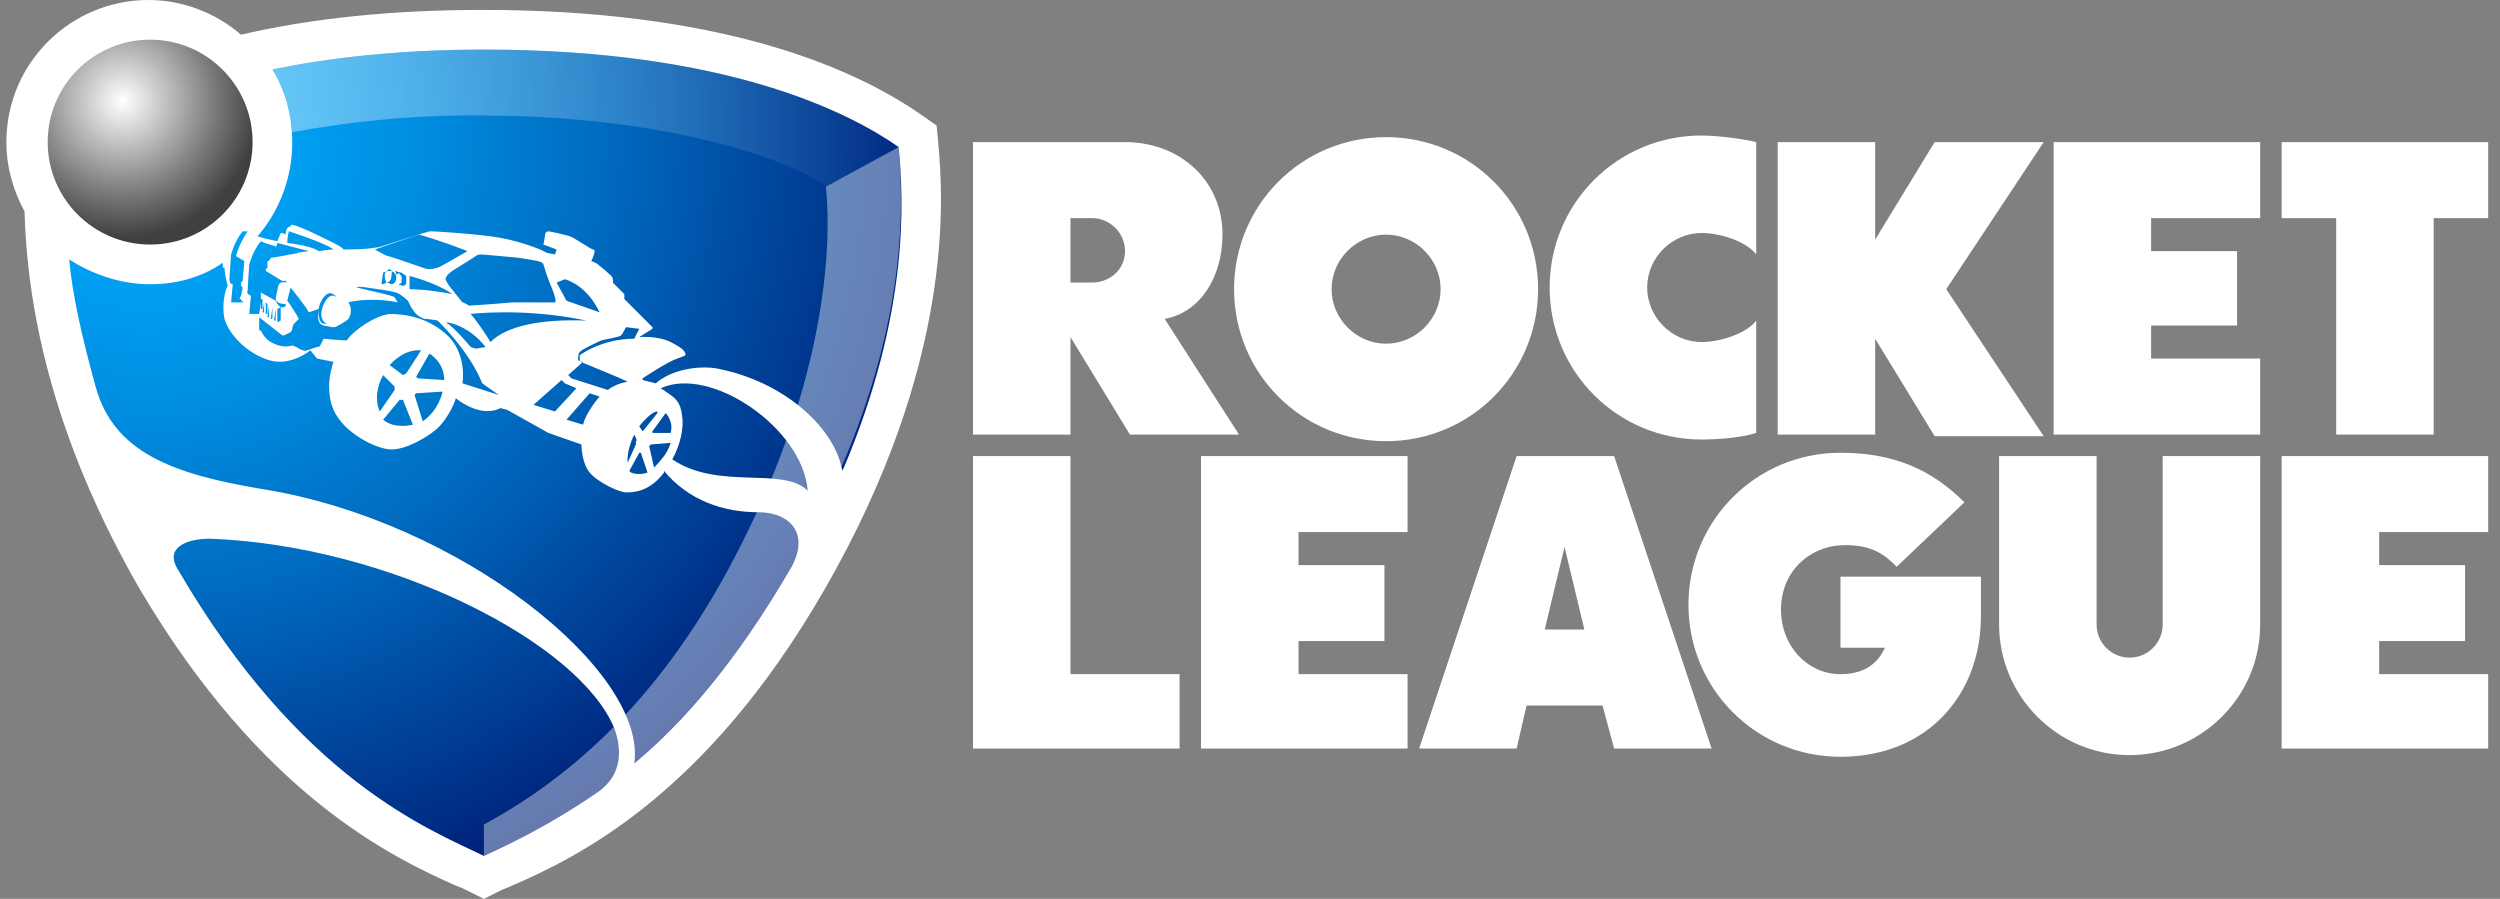<svg width="89" height="32" viewBox="0 0 89 32" fill="none" xmlns="http://www.w3.org/2000/svg">
<rect x="0" y="0" width="89" height="32" fill="#808080" stroke="none"/>
<g clip-path="url(#clip0_295_5711)">
<path d="M15.874 11.471C15.874 11.471 16.639 11.529 17.286 12.353L16.933 12.412L16.756 12.353C16.756 12.353 16.227 11.706 15.874 11.471ZM14.698 15.118L14.345 14.235H14.227L13.639 14.941C14.051 15.294 14.698 15.118 14.698 15.118ZM20.11 9.941L19.815 10.059L20.168 10.706L21.345 11.118C20.874 10.118 20.11 9.941 20.11 9.941ZM16.756 11.177C17.11 11.588 17.462 12.177 17.462 12.177C18.051 11.588 19.286 11.353 20.874 11.412C18.639 10.941 16.756 11.177 16.756 11.177ZM14.58 10.294C14.58 10.294 15.227 10.294 16.11 10.471C15.521 10.059 14.58 9.824 14.58 9.824V10.294ZM19.992 13.529L18.992 14.412L19.756 14.647L20.521 13.823L20.11 13.647L19.992 13.529ZM13.345 8.882C13.345 8.882 13.757 9.118 13.815 9.118C13.874 9.118 14.698 9.412 15.051 9.529C15.345 9.647 15.521 9.529 15.58 9.529C15.639 9.529 16.639 8.941 16.639 8.941C15.757 8.588 14.933 8.353 14.933 8.353C14.874 8.353 13.345 8.882 13.345 8.882ZM19.345 9.412C19.286 9.294 19.168 9.294 18.462 9.176C17.815 9.118 17.227 9.059 17.11 9.059C16.992 9.059 16.933 9.118 16.933 9.118C16.933 9.118 16.58 9.353 16.286 9.529C15.992 9.706 15.933 9.765 15.874 9.882C15.815 9.941 15.992 10.177 15.992 10.177L16.462 10.765C16.521 10.765 16.698 10.882 16.698 10.882C16.698 10.882 17.639 10.823 18.227 10.765H19.756C19.815 10.765 19.756 10.529 19.639 10.235C19.521 10 19.345 9.412 19.345 9.412ZM13.757 10.059C13.757 10.059 13.815 10.059 13.933 10.118C14.051 10.118 14.11 10 14.11 9.882C14.11 9.706 13.933 9.647 13.933 9.647H13.815L13.639 9.706L13.58 10.118H13.639L13.757 10.059C13.698 9.941 13.698 9.882 13.698 9.765C13.698 9.706 13.815 9.588 13.874 9.588C13.874 9.588 13.992 9.588 13.933 9.824C13.933 10.059 13.757 10.059 13.757 10.059ZM23.698 14.706L23.227 15.353V15.412H23.874C23.992 15 23.698 14.706 23.698 14.706ZM11.933 11.647H11.815L11.521 11.588C11.227 11.529 11.345 11 11.345 11L10.992 11.118C10.874 10.882 10.345 10.235 10.345 10.235L10.227 10.706C10.286 10.765 10.58 11.235 10.639 11.353L10.462 11.529C10.462 11.529 10.404 11.647 10.404 11.706C10.404 11.765 10.345 11.823 10.345 11.823L10.11 11.941H10.051L9.227 11.294V11.765H9.286C9.345 11.882 9.462 12.118 9.757 12.235C9.992 12.353 10.286 12.353 10.404 12.294C10.521 12.353 10.58 12.353 10.639 12.412C10.874 12.529 10.933 12.471 10.933 12.471L11.286 12.353H11.345L11.404 12.294L11.521 12.059C11.521 12.059 12.11 12.118 12.345 12.118C12.58 11.765 13.345 11.235 13.874 11.177C14.404 11.177 15.286 11.294 15.992 12C16.639 12.706 16.462 13.647 16.462 13.647L17.756 14.059L17.168 13.647C16.698 12.471 15.58 11.412 15.58 11.412C15.58 11.412 15.286 11.353 15.11 11.353C14.933 11.294 14.815 11.177 14.815 11.177C14.815 11.177 14.757 11.118 14.639 10.941L14.521 10.706C14.521 10.706 14.404 10.588 14.227 10.471C14.051 10.353 13.404 10.294 13.051 10.235C12.698 10.177 12.698 10.235 12.698 10.235C13.698 10.471 13.992 10.529 14.051 10.588C14.051 10.588 14.11 10.706 14.168 10.765C13.345 10.588 12.58 10.706 12.404 10.765C12.521 10.941 12.521 11.177 12.404 11.353C12.286 11.471 11.933 11.647 11.933 11.647ZM23.11 15.882L23.286 16.647C23.286 16.647 23.462 16.471 23.639 16.235C23.815 16 23.874 15.765 23.874 15.765L23.168 15.823L23.11 15.882ZM8.933 10.529L8.874 11.177H9.227L9.286 10.765V11H9.345V10.647H9.286V10.412L9.815 10.706L9.874 10.823L9.992 10.941H10.11L10.168 10.882V10.823C9.815 10.823 9.815 10.647 9.815 10.647C9.815 10.647 9.874 10.235 9.933 10.118C9.992 10 10.227 10.059 10.227 10.059L10.168 10H10.051C9.933 9.941 9.58 9.706 9.462 9.647V9.588L9.521 9.529V9.294H9.58C9.58 9.235 9.639 9.235 9.639 9.176C9.757 9.176 10.639 9 10.639 9L9.815 8.824V8.765C9.58 8.706 9.404 8.647 9.286 8.588C8.992 8.941 8.874 9.412 8.874 9.412C8.874 9.412 8.815 10.235 8.815 10.353C8.757 10.471 8.933 10.529 8.933 10.529ZM22.756 15.177L22.874 15.353L22.933 15.294L23.404 14.706V14.647C23.168 14.647 22.756 15.177 22.756 15.177ZM21.345 14.118L20.992 14L20.168 14.941L20.756 15.118C20.874 14.647 21.345 14.118 21.345 14.118ZM22.58 15.471C22.286 16.059 22.345 16.471 22.345 16.471L22.639 15.823V15.706C22.698 15.706 22.639 15.588 22.58 15.471ZM22.286 11.647C22.286 11.647 22.168 11.882 22.11 11.941C22.051 12 21.639 12.059 21.404 12.118C21.168 12.235 20.756 12.412 20.639 12.529C20.58 12.588 20.58 12.765 20.58 12.823C20.58 12.823 20.698 12.882 20.756 12.882L20.227 13.353L20.345 13.471L21.639 13.882C21.933 13.647 22.345 13.588 22.345 13.588C22.11 13.471 21.11 13.059 20.815 12.941C20.815 12.941 20.639 12.882 20.639 12.823V12.647C20.639 12.647 21.404 12.059 22.58 12.059L22.756 11.706L22.286 11.647ZM23.051 16.823L22.815 16.118H22.756L22.404 16.765L22.462 16.823C22.756 16.941 23.051 16.823 23.051 16.823ZM14.168 10.118L14.345 10.177C14.345 10.177 14.462 10.177 14.462 10.059V9.824L14.286 9.706L14.051 9.647C14.11 9.706 14.11 9.765 14.11 9.765H14.168C14.168 9.706 14.227 9.706 14.227 9.765C14.227 9.765 14.345 9.824 14.286 10C14.345 10.059 14.227 10.118 14.168 10.118ZM13.639 13.353C13.227 14.118 13.521 14.647 13.521 14.647L14.051 13.882V13.765L13.639 13.353ZM9.815 8.824L10.521 9C10.58 9 10.992 8.941 10.992 8.941L9.874 8.647L9.815 8.824ZM10.227 8.647C11.168 8.765 11.345 8.941 11.345 8.941C11.345 8.941 11.698 8.882 11.874 8.882C11.58 8.647 10.286 8.235 10.286 8.235C10.286 8.235 10.227 8.412 10.227 8.647ZM11.639 10.471C11.462 10.588 11.286 10.941 11.345 11.235C11.404 11.529 11.462 11.529 11.639 11.529C11.345 11.412 11.404 10.941 11.639 10.647C11.815 10.412 11.992 10.588 11.992 10.588C11.992 10.588 11.815 10.353 11.639 10.471ZM7.462 19.177C6.698 19.177 5.815 19.471 6.345 20.294C10.698 27.765 15.286 29.529 17.227 30.471C18.11 30.059 19.521 29.412 21.227 28.235C22.227 27.588 22.11 26.588 21.874 25.941C20.639 22.882 13.874 19.412 7.462 19.177ZM31.992 5.235C30.227 4 25.874 1.765 17.227 1.765C14.227 1.765 11.698 2.059 9.698 2.471C10.168 3.235 10.404 4.118 10.404 5.059C10.404 6.353 9.933 7.529 9.168 8.412C9.345 8.471 9.58 8.529 9.874 8.588L9.992 8.294C9.992 8.294 10.11 8.294 10.168 8.353C10.168 8.059 10.345 8.059 10.345 8.059C10.345 8.059 10.345 8 10.404 8C10.698 8.059 11.521 8.471 11.874 8.647C12.227 8.824 12.227 8.882 12.227 8.882C12.227 8.882 13.051 8.882 13.286 8.824C13.521 8.824 13.933 8.647 14.521 8.471C15.11 8.294 15.227 8.235 15.345 8.235C15.462 8.235 16.521 8.294 17.462 8.412C18.404 8.529 19.286 8.882 19.462 9L19.756 9.059L19.815 8.882L19.345 8.706C19.345 8.706 19.404 8.412 19.404 8.353C19.404 8.294 19.462 8.235 19.521 8.235C19.58 8.235 20.11 8.353 20.286 8.412C20.462 8.471 21.051 8.882 21.11 8.882C21.168 8.882 21.168 8.941 21.168 8.941C21.168 9.059 21.051 9.294 21.051 9.294C21.051 9.294 21.227 9.353 21.286 9.412C21.345 9.471 21.521 9.588 21.698 9.765C21.874 9.882 21.815 10.059 21.815 10.059L22.227 10.471V10.647L23.227 11.647V11.706L22.756 12C22.756 12 23.404 11.941 23.874 12.177C24.345 12.412 24.404 12.529 24.404 12.647C24.286 12.706 24.11 12.765 24.11 12.765C23.756 12.882 22.874 13.471 22.874 13.471V13.529L23.345 13.647C23.874 13.177 24.815 13 25.521 13.118C27.933 13.588 29.58 15.177 29.933 16.529C29.933 16.588 29.992 16.706 29.992 16.765C32.404 11.118 32.168 7.059 31.992 5.235ZM23.521 13.823C23.58 13.882 23.639 13.882 23.698 13.941C24.051 14.177 24.227 14.294 24.286 14.823C24.345 15.235 24.227 15.823 23.933 16.353C25.58 17.471 27.874 16.588 28.756 17.471C28.58 15.235 25.286 13 23.521 13.823ZM9.992 10.941L9.874 11V11.471L9.992 11.412V10.941ZM26.992 18.235C25.756 18.235 24.521 17.823 23.639 16.765V16.823C23.11 17.529 22.521 17.529 22.286 17.529C22.051 17.529 21.286 17.177 20.992 16.823C20.698 16.471 20.698 15.823 20.698 15.823L19.521 15.412L18.051 14.588L17.815 14.529C17.345 14.765 16.756 14.588 16.227 14.177C16.168 14.412 15.874 15 15.521 15.294C15.168 15.588 14.462 16 13.933 16C13.404 16 12.227 15.412 11.874 14.588C11.521 13.765 11.874 12.882 11.874 12.882L11.286 12.765L11.051 12.471C11.051 12.471 10.345 13.059 9.58 12.823C8.815 12.588 8.168 11.941 7.992 11.353C7.874 10.765 8.051 10.235 8.109 10.177C7.992 9.765 7.992 9.529 7.992 9.529H7.933V9.353C7.168 9.882 6.286 10.118 5.345 10.118C4.286 10.118 3.286 9.765 2.462 9.235C2.58 10.529 2.933 12.059 3.404 13.765C4.051 16.118 6.168 16.882 9.345 17.412C16.345 18.529 23.051 23.882 22.58 27.177C24.345 25.706 26.227 23.529 28.11 20.294C28.874 19.059 28.168 18.235 26.992 18.235ZM8.286 10.118L8.227 10.765H8.639V10.706H8.58V10.647H8.521L8.58 10.529L8.639 10.235L8.58 10.177V10.059L8.639 10L8.698 9.294L8.404 9.118C8.521 8.647 8.815 8.235 8.815 8.235H8.639C8.345 8.588 8.227 9.059 8.227 9.059C8.227 9.059 8.168 9.824 8.168 9.941C8.168 10.118 8.286 10.118 8.286 10.118ZM14.757 14.059L15.051 15C15.639 14.588 15.757 13.941 15.757 13.941L14.815 14L14.757 14.059ZM15.286 12.588L14.815 13.412L14.874 13.471L15.815 13.529C15.815 12.882 15.286 12.588 15.286 12.588ZM9.404 10.765L9.345 11.118H9.404V10.765ZM13.874 13L14.345 13.353L14.462 13.294L14.992 12.471C14.345 12.412 13.874 13 13.874 13ZM9.521 10.823L9.462 10.765V11.177H9.521V10.823ZM9.698 10.941L9.639 11.353H9.698V10.941ZM9.815 11L9.757 11.412H9.815V11ZM9.58 10.882L9.521 11.294H9.58V10.882Z" fill="white"/>
<path d="M33.404 5.118L33.345 4.471L32.757 4.059C30.286 2.353 25.58 0.353 17.168 0.353C13.992 0.353 11.109 0.647 8.58 1.235C7.698 0.471 6.521 0 5.286 0C2.521 0 0.227 2.235 0.227 5.059C0.227 5.941 0.462 6.765 0.874 7.529C0.992 11.882 2.345 16.412 4.992 21C9.345 28.353 13.992 30.529 16.227 31.529C16.404 31.588 16.521 31.647 16.639 31.706L17.227 32L17.815 31.706C17.933 31.647 18.109 31.588 18.227 31.529C20.521 30.529 25.109 28.353 29.345 21C33.992 12.941 33.58 7.059 33.404 5.118Z" fill="white"/>
<path d="M15.874 11.471C15.874 11.471 16.639 11.529 17.286 12.353L16.933 12.412L16.756 12.353C16.756 12.353 16.227 11.706 15.874 11.471ZM14.698 15.118L14.345 14.235H14.227L13.639 14.941C14.051 15.294 14.698 15.118 14.698 15.118ZM20.11 9.941L19.815 10.059L20.168 10.706L21.345 11.118C20.874 10.118 20.11 9.941 20.11 9.941ZM16.756 11.177C17.11 11.588 17.462 12.177 17.462 12.177C18.051 11.588 19.286 11.353 20.874 11.412C18.639 10.941 16.756 11.177 16.756 11.177ZM14.58 10.294C14.58 10.294 15.227 10.294 16.11 10.471C15.521 10.059 14.58 9.824 14.58 9.824V10.294ZM19.992 13.529L18.992 14.412L19.756 14.647L20.521 13.823L20.11 13.647L19.992 13.529ZM13.345 8.882C13.345 8.882 13.757 9.118 13.815 9.118C13.874 9.118 14.698 9.412 15.051 9.529C15.345 9.647 15.521 9.529 15.58 9.529C15.639 9.529 16.639 8.941 16.639 8.941C15.757 8.588 14.933 8.353 14.933 8.353C14.874 8.353 13.345 8.882 13.345 8.882ZM19.345 9.412C19.286 9.294 19.168 9.294 18.462 9.176C17.815 9.118 17.227 9.059 17.11 9.059C16.992 9.059 16.933 9.118 16.933 9.118C16.933 9.118 16.58 9.353 16.286 9.529C15.992 9.706 15.933 9.765 15.874 9.882C15.815 9.941 15.992 10.177 15.992 10.177L16.462 10.765C16.521 10.765 16.698 10.882 16.698 10.882C16.698 10.882 17.639 10.823 18.227 10.765H19.756C19.815 10.765 19.756 10.529 19.639 10.235C19.521 10 19.345 9.412 19.345 9.412ZM13.757 10.059C13.757 10.059 13.815 10.059 13.933 10.118C14.051 10.118 14.11 10 14.11 9.882C14.11 9.706 13.933 9.647 13.933 9.647H13.815L13.639 9.706L13.58 10.118H13.639L13.757 10.059C13.698 9.941 13.698 9.882 13.698 9.765C13.698 9.706 13.815 9.588 13.874 9.588C13.874 9.588 13.992 9.588 13.933 9.824C13.933 10.059 13.757 10.059 13.757 10.059ZM23.698 14.706L23.227 15.353V15.412H23.874C23.992 15 23.698 14.706 23.698 14.706ZM11.933 11.647H11.815L11.521 11.588C11.227 11.529 11.345 11 11.345 11L10.992 11.118C10.874 10.882 10.345 10.235 10.345 10.235L10.227 10.706C10.286 10.765 10.58 11.235 10.639 11.353L10.462 11.529C10.462 11.529 10.404 11.647 10.404 11.706C10.404 11.765 10.345 11.823 10.345 11.823L10.11 11.941H10.051L9.227 11.294V11.765H9.286C9.345 11.882 9.462 12.118 9.757 12.235C9.992 12.353 10.286 12.353 10.404 12.294C10.521 12.353 10.58 12.353 10.639 12.412C10.874 12.529 10.933 12.471 10.933 12.471L11.286 12.353H11.345L11.404 12.294L11.521 12.059C11.521 12.059 12.11 12.118 12.345 12.118C12.58 11.765 13.345 11.235 13.874 11.177C14.404 11.177 15.286 11.294 15.992 12C16.639 12.706 16.462 13.647 16.462 13.647L17.756 14.059L17.168 13.647C16.698 12.471 15.58 11.412 15.58 11.412C15.58 11.412 15.286 11.353 15.11 11.353C14.933 11.294 14.815 11.177 14.815 11.177C14.815 11.177 14.757 11.118 14.639 10.941L14.521 10.706C14.521 10.706 14.404 10.588 14.227 10.471C14.051 10.353 13.404 10.294 13.051 10.235C12.698 10.177 12.698 10.235 12.698 10.235C13.698 10.471 13.992 10.529 14.051 10.588C14.051 10.588 14.11 10.706 14.168 10.765C13.345 10.588 12.58 10.706 12.404 10.765C12.521 10.941 12.521 11.177 12.404 11.353C12.286 11.471 11.933 11.647 11.933 11.647ZM23.11 15.882L23.286 16.647C23.286 16.647 23.462 16.471 23.639 16.235C23.815 16 23.874 15.765 23.874 15.765L23.168 15.823L23.11 15.882ZM8.933 10.529L8.874 11.177H9.227L9.286 10.765V11H9.345V10.647H9.286V10.412L9.815 10.706L9.874 10.823L9.992 10.941H10.11L10.168 10.882V10.823C9.815 10.823 9.815 10.647 9.815 10.647C9.815 10.647 9.874 10.235 9.933 10.118C9.992 10 10.227 10.059 10.227 10.059L10.168 10H10.051C9.933 9.941 9.58 9.706 9.462 9.647V9.588L9.521 9.529V9.294H9.58C9.58 9.235 9.639 9.235 9.639 9.176C9.757 9.176 10.639 9 10.639 9L9.815 8.824V8.765C9.58 8.706 9.404 8.647 9.286 8.588C8.992 8.941 8.874 9.412 8.874 9.412C8.874 9.412 8.815 10.235 8.815 10.353C8.757 10.471 8.933 10.529 8.933 10.529ZM22.756 15.177L22.874 15.353L22.933 15.294L23.404 14.706V14.647C23.168 14.647 22.756 15.177 22.756 15.177ZM21.345 14.118L20.992 14L20.168 14.941L20.756 15.118C20.874 14.647 21.345 14.118 21.345 14.118ZM22.58 15.471C22.286 16.059 22.345 16.471 22.345 16.471L22.639 15.823V15.706C22.698 15.706 22.639 15.588 22.58 15.471ZM22.286 11.647C22.286 11.647 22.168 11.882 22.11 11.941C22.051 12 21.639 12.059 21.404 12.118C21.168 12.235 20.756 12.412 20.639 12.529C20.58 12.588 20.58 12.765 20.58 12.823C20.58 12.823 20.698 12.882 20.756 12.882L20.227 13.353L20.345 13.471L21.639 13.882C21.933 13.647 22.345 13.588 22.345 13.588C22.11 13.471 21.11 13.059 20.815 12.941C20.815 12.941 20.639 12.882 20.639 12.823V12.647C20.639 12.647 21.404 12.059 22.58 12.059L22.756 11.706L22.286 11.647ZM23.051 16.823L22.815 16.118H22.756L22.404 16.765L22.462 16.823C22.756 16.941 23.051 16.823 23.051 16.823ZM14.168 10.118L14.345 10.177C14.345 10.177 14.462 10.177 14.462 10.059V9.824L14.286 9.706L14.051 9.647C14.11 9.706 14.11 9.765 14.11 9.765H14.168C14.168 9.706 14.227 9.706 14.227 9.765C14.227 9.765 14.345 9.824 14.286 10C14.345 10.059 14.227 10.118 14.168 10.118ZM13.639 13.353C13.227 14.118 13.521 14.647 13.521 14.647L14.051 13.882V13.765L13.639 13.353ZM9.815 8.824L10.521 9C10.58 9 10.992 8.941 10.992 8.941L9.874 8.647L9.815 8.824ZM10.227 8.647C11.168 8.765 11.345 8.941 11.345 8.941C11.345 8.941 11.698 8.882 11.874 8.882C11.58 8.647 10.286 8.235 10.286 8.235C10.286 8.235 10.227 8.412 10.227 8.647ZM11.639 10.471C11.462 10.588 11.286 10.941 11.345 11.235C11.404 11.529 11.462 11.529 11.639 11.529C11.345 11.412 11.404 10.941 11.639 10.647C11.815 10.412 11.992 10.588 11.992 10.588C11.992 10.588 11.815 10.353 11.639 10.471ZM7.462 19.177C6.698 19.177 5.815 19.471 6.345 20.294C10.698 27.765 15.286 29.529 17.227 30.471C18.11 30.059 19.521 29.412 21.227 28.235C22.227 27.588 22.11 26.588 21.874 25.941C20.639 22.882 13.874 19.412 7.462 19.177ZM31.992 5.235C30.227 4 25.874 1.765 17.227 1.765C14.227 1.765 11.698 2.059 9.698 2.471C10.168 3.235 10.404 4.118 10.404 5.059C10.404 6.353 9.933 7.529 9.168 8.412C9.345 8.471 9.58 8.529 9.874 8.588L9.992 8.294C9.992 8.294 10.11 8.294 10.168 8.353C10.168 8.059 10.345 8.059 10.345 8.059C10.345 8.059 10.345 8 10.404 8C10.698 8.059 11.521 8.471 11.874 8.647C12.227 8.824 12.227 8.882 12.227 8.882C12.227 8.882 13.051 8.882 13.286 8.824C13.521 8.824 13.933 8.647 14.521 8.471C15.11 8.294 15.227 8.235 15.345 8.235C15.462 8.235 16.521 8.294 17.462 8.412C18.404 8.529 19.286 8.882 19.462 9L19.756 9.059L19.815 8.882L19.345 8.706C19.345 8.706 19.404 8.412 19.404 8.353C19.404 8.294 19.462 8.235 19.521 8.235C19.58 8.235 20.11 8.353 20.286 8.412C20.462 8.471 21.051 8.882 21.11 8.882C21.168 8.882 21.168 8.941 21.168 8.941C21.168 9.059 21.051 9.294 21.051 9.294C21.051 9.294 21.227 9.353 21.286 9.412C21.345 9.471 21.521 9.588 21.698 9.765C21.874 9.882 21.815 10.059 21.815 10.059L22.227 10.471V10.647L23.227 11.647V11.706L22.756 12C22.756 12 23.404 11.941 23.874 12.177C24.345 12.412 24.404 12.529 24.404 12.647C24.286 12.706 24.11 12.765 24.11 12.765C23.756 12.882 22.874 13.471 22.874 13.471V13.529L23.345 13.647C23.874 13.177 24.815 13 25.521 13.118C27.933 13.588 29.58 15.177 29.933 16.529C29.933 16.588 29.992 16.706 29.992 16.765C32.404 11.118 32.168 7.059 31.992 5.235ZM23.521 13.823C23.58 13.882 23.639 13.882 23.698 13.941C24.051 14.177 24.227 14.294 24.286 14.823C24.345 15.235 24.227 15.823 23.933 16.353C25.58 17.471 27.874 16.588 28.756 17.471C28.58 15.235 25.286 13 23.521 13.823ZM9.992 10.941L9.874 11V11.471L9.992 11.412V10.941ZM26.992 18.235C25.756 18.235 24.521 17.823 23.639 16.765V16.823C23.11 17.529 22.521 17.529 22.286 17.529C22.051 17.529 21.286 17.177 20.992 16.823C20.698 16.471 20.698 15.823 20.698 15.823L19.521 15.412L18.051 14.588L17.815 14.529C17.345 14.765 16.756 14.588 16.227 14.177C16.168 14.412 15.874 15 15.521 15.294C15.168 15.588 14.462 16 13.933 16C13.404 16 12.227 15.412 11.874 14.588C11.521 13.765 11.874 12.882 11.874 12.882L11.286 12.765L11.051 12.471C11.051 12.471 10.345 13.059 9.58 12.823C8.815 12.588 8.168 11.941 7.992 11.353C7.874 10.765 8.051 10.235 8.109 10.177C7.992 9.765 7.992 9.529 7.992 9.529H7.933V9.353C7.168 9.882 6.286 10.118 5.345 10.118C4.286 10.118 3.286 9.765 2.462 9.235C2.58 10.529 2.933 12.059 3.404 13.765C4.051 16.118 6.168 16.882 9.345 17.412C16.345 18.529 23.051 23.882 22.58 27.177C24.345 25.706 26.227 23.529 28.11 20.294C28.874 19.059 28.168 18.235 26.992 18.235ZM8.286 10.118L8.227 10.765H8.639V10.706H8.58V10.647H8.521L8.58 10.529L8.639 10.235L8.58 10.177V10.059L8.639 10L8.698 9.294L8.404 9.118C8.521 8.647 8.815 8.235 8.815 8.235H8.639C8.345 8.588 8.227 9.059 8.227 9.059C8.227 9.059 8.168 9.824 8.168 9.941C8.168 10.118 8.286 10.118 8.286 10.118ZM14.757 14.059L15.051 15C15.639 14.588 15.757 13.941 15.757 13.941L14.815 14L14.757 14.059ZM15.286 12.588L14.815 13.412L14.874 13.471L15.815 13.529C15.815 12.882 15.286 12.588 15.286 12.588ZM9.404 10.765L9.345 11.118H9.404V10.765ZM13.874 13L14.345 13.353L14.462 13.294L14.992 12.471C14.345 12.412 13.874 13 13.874 13ZM9.521 10.823L9.462 10.765V11.177H9.521V10.823ZM9.698 10.941L9.639 11.353H9.698V10.941ZM9.815 11L9.757 11.412H9.815V11ZM9.58 10.882L9.521 11.294H9.58V10.882Z" fill="url(#paint0_radial_295_5711)"/>
<path opacity="0.4" d="M31.992 5.235C32.168 7.412 32.462 12.765 28.109 20.294C23.815 27.765 19.168 29.529 17.227 30.471V29.353C20.815 27.412 23.933 24.294 26.404 19.353C29.286 13.647 29.639 9 29.404 6.647L31.992 5.235Z" fill="white"/>
<path opacity="0.4" d="M31.992 5.235C30.227 4 25.874 1.765 17.227 1.765C14.227 1.765 11.698 2.059 9.698 2.471C10.109 3.118 10.345 3.882 10.403 4.706C12.639 4.294 15.051 4.059 17.639 4.118C23.168 4.176 27.639 5.412 29.462 6.647L31.992 5.235Z" fill="url(#paint1_linear_295_5711)"/>
<path d="M5.345 8.706C7.359 8.706 8.992 7.073 8.992 5.059C8.992 3.045 7.359 1.412 5.345 1.412C3.33 1.412 1.698 3.045 1.698 5.059C1.698 7.073 3.33 8.706 5.345 8.706Z" fill="url(#paint2_radial_295_5711)"/>
<path d="M66.756 15.471H63.286V5.059H66.756V8.529L68.874 5.059H72.756L69.286 10.294L72.756 15.529H68.874L66.756 12.059V15.471ZM86.639 7.765H88.58V5.059H81.227V7.765H83.168V15.471H86.639V7.765ZM80.462 12.765H76.58V11.588H79.639V8.941H76.58V7.765H80.462V5.059H73.109V15.471H80.462V12.765ZM41.992 24H38.109V16.235H34.639V26.647H41.992V24ZM50.109 24H46.227V22.823H49.286V20.118H46.227V18.941H50.109V16.235H42.756V26.647H50.109V24ZM88.58 24H84.698V22.823H87.756V20.118H84.698V18.941H88.58V16.235H81.227V26.647H88.58V24ZM54.756 10.294C54.756 13.294 52.345 15.706 49.345 15.706C46.345 15.706 43.933 13.294 43.933 10.294C43.933 7.294 46.345 4.882 49.345 4.882C52.345 4.882 54.756 7.294 54.756 10.294ZM51.286 10.294C51.286 9.235 50.404 8.353 49.345 8.353C48.286 8.353 47.404 9.235 47.404 10.294C47.404 11.353 48.286 12.235 49.345 12.235C50.404 12.235 51.286 11.353 51.286 10.294ZM76.992 22.235C76.992 22.882 76.462 23.412 75.815 23.412C75.168 23.412 74.639 22.882 74.639 22.235V16.235H71.168V22.235C71.168 24.765 73.227 26.882 75.815 26.882C78.345 26.882 80.462 24.823 80.462 22.235V16.235H76.992V22.235ZM62.521 11.412C62.168 11.882 61.227 12.177 60.58 12.177C59.521 12.177 58.639 11.294 58.639 10.235C58.639 9.176 59.521 8.294 60.58 8.294C61.227 8.294 62.168 8.588 62.521 9.059V5.059C62.051 4.941 61.109 4.824 60.58 4.824C57.58 4.824 55.168 7.235 55.168 10.235C55.168 13.235 57.58 15.647 60.58 15.647C61.109 15.647 61.992 15.588 62.521 15.412V11.412ZM43.521 8.353C43.521 9.824 42.756 11.118 41.462 11.353L44.109 15.471H40.227L38.109 12V15.471H34.639V5.059H40.051C41.992 5.059 43.521 6.412 43.521 8.353ZM40.051 8.941C40.051 8.294 39.521 7.765 38.874 7.765H38.109V10.059H38.874C39.521 10.059 40.051 9.588 40.051 8.941ZM57.051 25.118H54.345L53.992 26.647H50.521L53.992 16.235H57.462L60.933 26.647H57.462L57.051 25.118ZM56.404 22.412L55.698 19.471L54.992 22.412H56.404ZM70.521 20.529H65.521V23.059H67.109C66.933 23.412 66.58 24 65.521 24C64.345 24 63.404 23 63.404 21.706C63.404 20.294 64.462 19.471 65.521 19.412C66.698 19.353 67.168 19.823 67.521 20.177L69.933 17.882C68.756 16.706 67.403 16.118 65.521 16.118C62.521 16.118 60.109 18.529 60.109 21.529C60.109 24.529 62.521 26.941 65.521 26.941C68.639 26.941 70.521 24.706 70.521 21.941V20.529Z" fill="white"/>
</g>
<defs>
<radialGradient id="paint0_radial_295_5711" cx="0" cy="0" r="1" gradientUnits="userSpaceOnUse" gradientTransform="translate(5.243 4.964) scale(28.104 28.104)">
<stop stop-color="#00AEFF"/>
<stop offset="0.131" stop-color="#00A5F7"/>
<stop offset="0.345" stop-color="#008DE0"/>
<stop offset="0.616" stop-color="#0065BA"/>
<stop offset="0.928" stop-color="#002F87"/>
<stop offset="1" stop-color="#00217A"/>
</radialGradient>
<linearGradient id="paint1_linear_295_5711" x1="9.698" y1="4.206" x2="32.029" y2="4.206" gradientUnits="userSpaceOnUse">
<stop stop-color="white"/>
<stop offset="1" stop-color="white" stop-opacity="0"/>
</linearGradient>
<radialGradient id="paint2_radial_295_5711" cx="0" cy="0" r="1" gradientUnits="userSpaceOnUse" gradientTransform="translate(4.362 3.589) scale(4.874)">
<stop stop-color="white"/>
<stop offset="0.679" stop-color="#7A7A7A"/>
<stop offset="1" stop-color="#404040"/>
</radialGradient>
<clipPath id="clip0_295_5711">
<rect width="88.353" height="32" fill="white" transform="translate(0.227)"/>
</clipPath>
</defs>
</svg>

